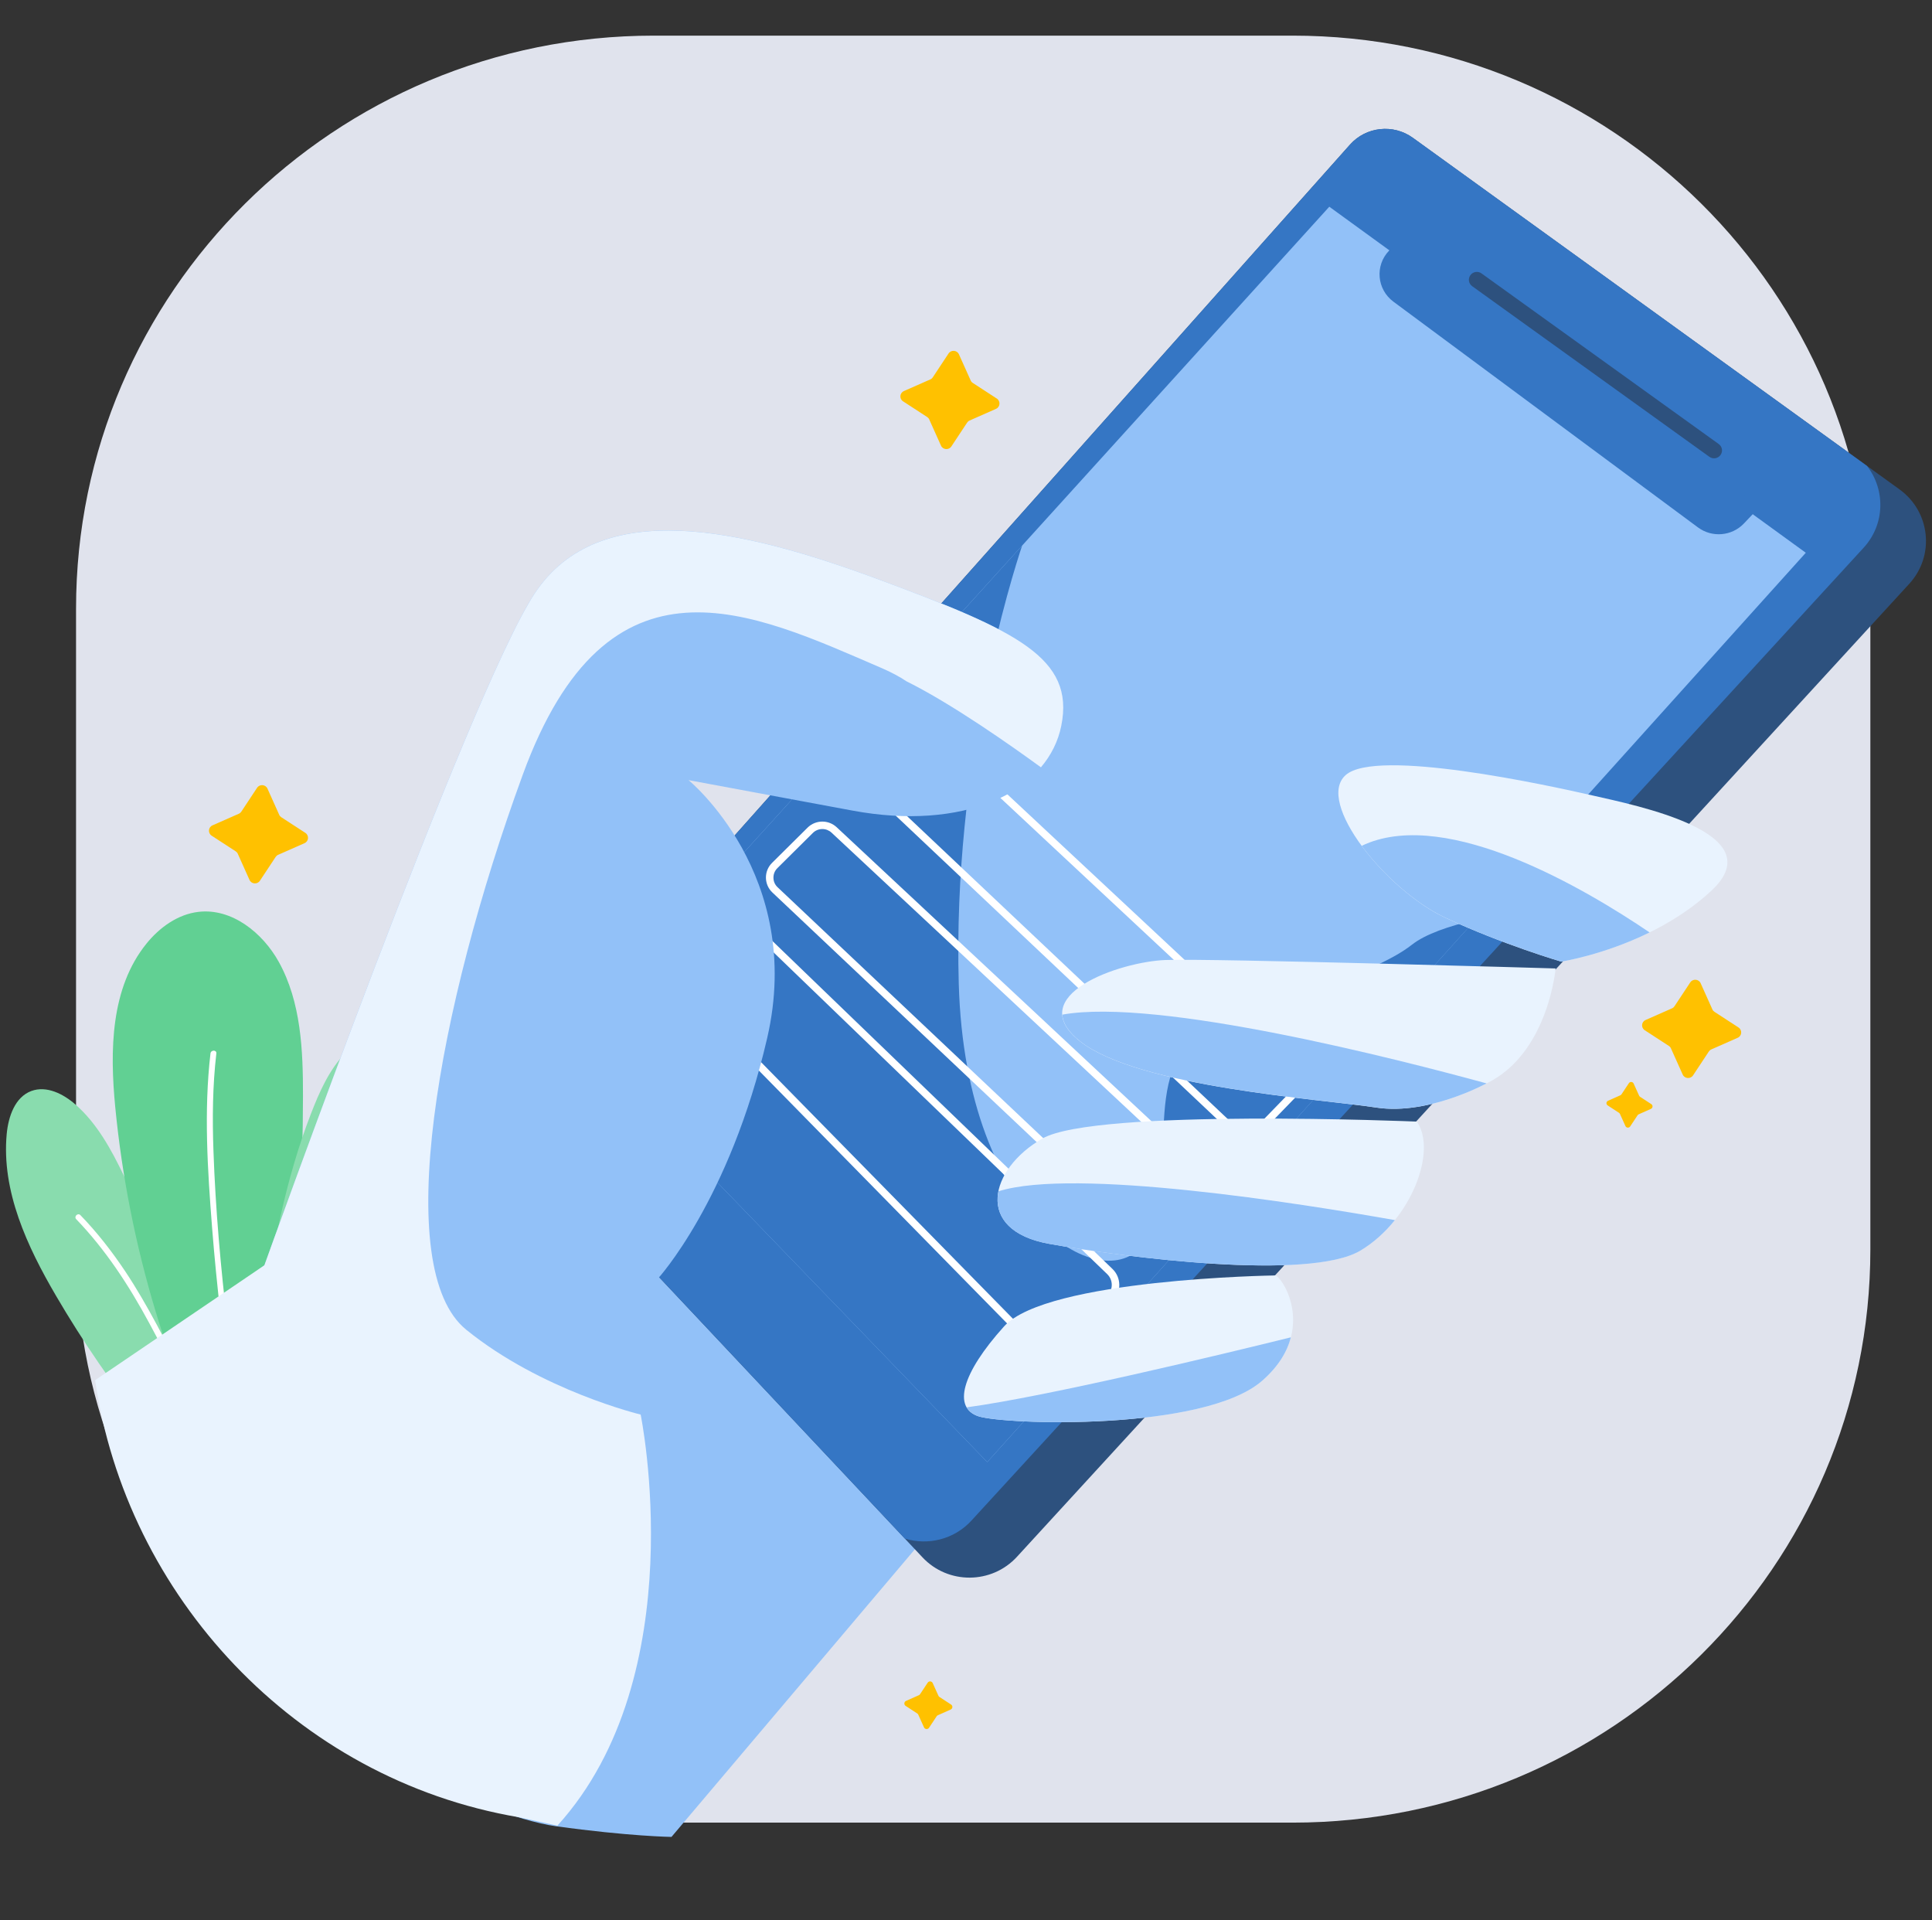 <svg width="161" height="160" viewBox="0 0 161 160" fill="none" xmlns="http://www.w3.org/2000/svg">
<rect x="0" y="0" width="161" height="160" fill="#333333" stroke="none"/>
<g clip-path="url(#clip0)">
<path d="M54.483 2.969H107.717C134.31 2.969 155.863 24.35 155.863 50.718V104.108C155.863 130.482 134.304 151.857 107.717 151.857H54.483C27.889 151.857 6.337 130.476 6.337 104.108V50.725C6.33 24.35 27.889 2.969 54.483 2.969Z" fill="#E0E3ED"/>
<path d="M21.238 128.859C14.938 122.928 9.043 115.445 4.687 107.994C2.261 103.855 0.115 99.244 0.559 94.477C0.696 93.035 1.243 91.412 2.606 90.901C3.878 90.429 5.287 91.14 6.304 92.039C8.097 93.617 9.265 95.771 10.302 97.912C14.677 106.96 18.688 119.145 21.238 128.859Z" fill="#89DCAE"/>
<path d="M6.356 101.585C8.821 104.146 10.764 107.134 12.441 110.245C14.038 113.201 15.61 116.202 17.012 119.254C17.808 120.994 18.531 122.779 19.014 124.629C19.092 124.933 19.568 124.804 19.49 124.5C18.616 121.169 17.038 118.052 15.466 115.005C13.869 111.914 12.343 108.777 10.406 105.88C9.304 104.237 8.084 102.672 6.708 101.249C6.487 101.016 6.134 101.359 6.356 101.585Z" fill="white"/>
<path d="M19.549 125.263C14.116 115.038 10.719 103.745 9.604 92.24C9.147 87.518 9.212 82.318 12.206 78.619C13.295 77.274 14.814 76.174 16.542 75.974C19.314 75.65 21.877 77.707 23.227 80.132C25.092 83.496 25.255 87.499 25.248 91.334C25.229 103.933 23.885 116.532 21.244 128.859" fill="#61D093"/>
<path d="M21.238 128.859C20.807 117.547 21.799 103.409 25.894 92.841C26.605 91.004 27.413 89.148 28.783 87.732C29.911 86.561 31.554 85.72 33.152 86.037C34.554 86.315 35.669 87.441 36.282 88.721C37.724 91.703 36.817 95.234 35.741 98.364C32.37 108.202 27.4 120.451 21.238 128.859Z" fill="#89DCAE"/>
<path d="M20.951 124.946C19.536 115.309 18.127 105.634 17.788 95.887C17.69 93.177 17.716 90.461 18.029 87.771C18.068 87.46 17.573 87.46 17.54 87.771C16.979 92.595 17.299 97.498 17.677 102.329C18.062 107.186 18.642 112.024 19.301 116.849C19.673 119.597 20.077 122.34 20.475 125.082C20.52 125.386 20.996 125.256 20.951 124.946Z" fill="white"/>
<path d="M31.502 93.552C29.559 97.478 27.59 101.423 26.187 105.582C24.883 109.45 23.996 113.447 23.292 117.463C22.914 119.623 22.601 121.79 22.34 123.963C22.301 124.273 22.796 124.273 22.829 123.963C23.794 115.969 25.398 107.994 28.672 100.596C29.689 98.3 30.805 96.049 31.92 93.798C32.063 93.52 31.639 93.274 31.502 93.552Z" fill="white"/>
<path d="M46.312 152.155C40.182 151.308 24.44 143.786 18.108 136.193L60.802 82.946L93.155 109.094L55.957 153.047C55.951 153.047 52.436 153.002 46.312 152.155Z" fill="#92C1F8"/>
<path d="M44.023 94.82L76.877 129.758C79.01 132.028 82.642 132.002 84.749 129.706L159.104 48.642C161.25 46.307 160.872 42.64 158.296 40.778L117.733 11.48C116.103 10.303 113.834 10.548 112.497 12.049L43.945 88.999C42.458 90.668 42.491 93.19 44.023 94.82Z" fill="#2D517E"/>
<path d="M112.503 12.049C113.84 10.548 116.11 10.303 117.74 11.48L155.583 38.818C157.122 40.797 157.096 43.675 155.309 45.628L80.953 126.692C79.499 128.277 77.321 128.775 75.41 128.193L44.03 94.82C42.497 93.19 42.465 90.668 43.951 88.999L112.503 12.049Z" fill="#3576C4"/>
<path d="M150.483 46.055L82.27 121.816L48.066 86.387L110.775 17.223L150.483 46.055Z" fill="#92C1F8"/>
<path d="M85.707 44.872L85.883 44.788L85.701 44.878L85.707 44.872Z" fill="#3576C4"/>
<path d="M122.944 76.647L82.27 121.816L48.066 86.387L85.179 45.454C84.312 48.047 79.375 63.647 79.897 81.957C80.464 102.025 92.294 108.389 95.43 103.442C98.567 98.494 94.72 88.883 100.419 86.057C106.119 83.231 114.244 81.394 117.662 78.71C118.796 77.817 120.785 77.145 122.944 76.647Z" fill="#3576C4"/>
<path d="M76.512 60.497C76.799 60.497 77.073 60.607 77.282 60.801L107.691 89.193C107.912 89.4 108.036 89.678 108.043 89.976C108.049 90.273 107.938 90.558 107.73 90.772L104.665 93.928C104.449 94.147 104.163 94.27 103.856 94.27C103.569 94.27 103.295 94.16 103.087 93.966L72.782 65.348C72.56 65.141 72.436 64.856 72.436 64.559C72.43 64.255 72.547 63.97 72.763 63.757L75.723 60.82C75.932 60.613 76.212 60.497 76.512 60.497ZM76.512 59.883C76.069 59.883 75.619 60.051 75.28 60.387L72.319 63.323C71.628 64.009 71.641 65.128 72.352 65.794L102.656 94.413C102.995 94.73 103.426 94.891 103.856 94.891C104.313 94.891 104.769 94.717 105.108 94.361L108.173 91.205C108.845 90.513 108.819 89.407 108.114 88.747L77.706 60.355C77.367 60.038 76.943 59.883 76.512 59.883Z" fill="white"/>
<path d="M68.53 69.073C68.817 69.073 69.091 69.183 69.3 69.377L99.709 97.769C99.93 97.976 100.054 98.254 100.061 98.552C100.067 98.85 99.956 99.134 99.748 99.347L96.683 102.504C96.467 102.724 96.18 102.846 95.874 102.846C95.587 102.846 95.313 102.736 95.105 102.542L64.8 73.924C64.578 73.717 64.454 73.432 64.454 73.135C64.448 72.831 64.565 72.546 64.78 72.333L67.741 69.396C67.95 69.189 68.23 69.073 68.53 69.073ZM68.53 68.452C68.087 68.452 67.637 68.62 67.298 68.957L64.337 71.893C63.646 72.578 63.659 73.697 64.37 74.364L94.674 102.982C95.013 103.299 95.444 103.461 95.874 103.461C96.33 103.461 96.787 103.286 97.126 102.93L100.191 99.774C100.863 99.082 100.837 97.976 100.132 97.317L69.724 68.924C69.391 68.614 68.961 68.452 68.53 68.452Z" fill="white"/>
<path d="M61.592 77.073C61.918 77.073 62.231 77.196 62.465 77.423L92.268 106.158C92.763 106.636 92.776 107.425 92.294 107.917L88.296 111.998C88.055 112.244 87.735 112.373 87.396 112.373C87.057 112.373 86.738 112.237 86.496 111.998L57.477 82.441C57.001 81.956 57.001 81.193 57.477 80.702L60.685 77.442C60.933 77.209 61.252 77.073 61.592 77.073ZM61.592 76.459C61.102 76.459 60.613 76.647 60.248 77.022L57.04 80.281C56.329 81.006 56.329 82.157 57.04 82.881L86.059 112.438C86.425 112.813 86.914 113 87.403 113C87.892 113 88.381 112.813 88.746 112.438L92.744 108.357C93.468 107.619 93.448 106.442 92.705 105.725L62.902 76.989C62.537 76.634 62.068 76.459 61.592 76.459Z" fill="white"/>
<path d="M124.359 90.015C129.061 87.331 129.635 80.689 129.635 80.689C129.635 80.689 100.987 79.841 97.139 79.984C93.291 80.126 85.166 82.952 90.011 86.768C94.857 90.584 110.103 91.573 114.668 92.278C119.233 92.983 124.359 90.015 124.359 90.015Z" fill="#E9F3FE"/>
<path d="M118.066 93.449C118.066 93.449 91.276 92.317 86.855 94.866C82.44 97.407 81.155 102.497 87.422 103.629C93.696 104.761 109.086 106.74 113.358 104.192C117.636 101.65 119.775 95.855 118.066 93.449Z" fill="#E9F3FE"/>
<path d="M106.191 106.268C106.191 106.268 87.24 106.552 83.673 110.51C80.106 114.468 79.395 117.295 81.534 118C83.673 118.705 100.348 119.274 105.193 115.031C110.038 110.788 106.615 105.983 106.191 106.268Z" fill="#E9F3FE"/>
<path d="M71.06 67.54C61.937 65.846 57.379 64.998 57.379 64.998C57.379 64.998 67.069 72.915 63.933 86.484C60.796 100.052 54.809 106.552 54.809 106.552C54.809 106.552 35.428 121.816 30.296 131.426C28.274 135.21 26.611 139.381 25.333 143.055C16.412 136.387 10.321 126.395 8.697 115.16L22.033 105.42C22.033 105.42 39.132 57.651 44.551 49.45C49.971 41.25 61.937 44.082 73.336 48.319C84.736 52.561 89.581 54.819 88.44 60.471C87.305 66.124 80.177 69.235 71.06 67.54Z" fill="#92C1F8"/>
<path d="M116.116 25.133L141.503 43.947C142.677 44.813 144.321 44.671 145.325 43.617L146.662 42.207L116.638 19.952L115.751 20.89C114.564 22.125 114.74 24.111 116.116 25.133Z" fill="#3576C4"/>
<path d="M122.683 23.846L142.449 38.061C142.749 38.275 143.16 38.21 143.375 37.913C143.59 37.615 143.525 37.208 143.225 36.994L123.459 22.779C123.159 22.565 122.748 22.63 122.533 22.927C122.318 23.218 122.383 23.632 122.683 23.846Z" fill="#2D517E"/>
<path d="M130.104 80.12C130.104 80.12 137.512 78.988 142.645 74.182C147.777 69.377 136.371 67.113 132.667 66.266C128.963 65.419 114.707 62.308 112.145 64.572C109.582 66.835 115.562 74.182 120.407 76.446C125.252 78.71 130.104 80.12 130.104 80.12Z" fill="#E9F3FE"/>
<path d="M113.788 70.328C120.766 67.359 132.1 74.053 137.467 77.688C133.613 79.583 130.104 80.12 130.104 80.12C130.104 80.12 125.259 78.703 120.414 76.446C117.981 75.308 115.255 72.889 113.475 70.476C113.579 70.425 113.684 70.373 113.788 70.328Z" fill="#92C1F8"/>
<path d="M88.525 84.537C96.493 83.101 116.67 88.294 123.883 90.267C122.513 90.972 118.405 92.854 114.668 92.272C110.11 91.567 94.857 90.578 90.011 86.762C89.014 85.973 88.57 85.229 88.525 84.537Z" fill="#92C1F8"/>
<path d="M116.24 101.657C115.444 102.646 114.479 103.532 113.364 104.198C109.086 106.74 93.696 104.761 87.429 103.636C83.979 103.015 82.818 101.197 83.203 99.257C89.503 97.265 108.33 100.253 116.24 101.657Z" fill="#92C1F8"/>
<path d="M80.562 117.256C87.325 116.338 101.743 112.865 107.573 111.422C107.273 112.587 106.562 113.828 105.193 115.031C100.348 119.274 83.673 118.705 81.534 118C81.077 117.845 80.758 117.592 80.562 117.256Z" fill="#92C1F8"/>
<path d="M73.48 55.666C62.648 51.003 50.675 45.066 43.554 64.572C36.426 84.078 32.578 105.699 38.852 110.789C45.125 115.878 53.388 117.858 53.388 117.858C53.388 117.858 57.848 139.55 46.449 152.11L43.221 151.405C24.583 148.235 10.517 132.901 7.928 114.992L22.033 105.42C22.033 105.42 39.132 57.651 44.551 49.451C49.964 41.256 61.937 44.083 73.336 48.319C84.736 52.555 89.581 54.819 88.44 60.471C88.179 61.771 87.592 62.929 86.744 63.931C84.383 62.211 79.368 58.66 75.541 56.765C74.96 56.377 74.275 56.009 73.48 55.666Z" fill="#E9F3FE"/>
<path d="M75.254 33.437L77.262 34.743C77.34 34.795 77.406 34.866 77.438 34.95L78.416 37.13C78.573 37.479 79.062 37.518 79.277 37.201L80.595 35.209C80.647 35.132 80.719 35.067 80.803 35.035L83.001 34.065C83.353 33.909 83.392 33.424 83.073 33.211L81.064 31.904C80.986 31.853 80.921 31.781 80.888 31.697L79.91 29.518C79.753 29.169 79.264 29.13 79.049 29.447L77.732 31.439C77.68 31.516 77.608 31.581 77.523 31.613L75.325 32.583C74.967 32.745 74.928 33.224 75.254 33.437Z" fill="#FFC100"/>
<path d="M137.062 85.837L139.071 87.143C139.149 87.195 139.214 87.266 139.247 87.35L140.225 89.53C140.382 89.879 140.871 89.918 141.086 89.601L142.403 87.609C142.456 87.531 142.527 87.467 142.612 87.434L144.81 86.464C145.162 86.309 145.201 85.824 144.881 85.61L142.873 84.304C142.795 84.252 142.729 84.181 142.697 84.097L141.719 81.917C141.562 81.568 141.073 81.529 140.858 81.846L139.541 83.838C139.488 83.916 139.417 83.981 139.332 84.013L137.134 84.983C136.775 85.138 136.736 85.623 137.062 85.837Z" fill="#FFC100"/>
<path d="M17.631 69.623L19.64 70.929C19.718 70.981 19.784 71.052 19.816 71.136L20.794 73.316C20.951 73.665 21.44 73.704 21.655 73.387L22.972 71.395C23.025 71.317 23.096 71.253 23.181 71.22L25.379 70.25C25.731 70.095 25.77 69.61 25.451 69.397L23.442 68.09C23.364 68.038 23.299 67.967 23.266 67.883L22.288 65.704C22.131 65.354 21.642 65.316 21.427 65.632L20.11 67.624C20.057 67.702 19.986 67.767 19.901 67.799L17.703 68.769C17.351 68.924 17.312 69.409 17.631 69.623Z" fill="#FFC100"/>
<path d="M133.978 92.104L134.91 92.712C134.95 92.738 134.976 92.77 134.995 92.809L135.452 93.818C135.523 93.98 135.752 93.999 135.849 93.85L136.462 92.925C136.489 92.886 136.521 92.861 136.56 92.841L137.578 92.388C137.741 92.317 137.76 92.091 137.61 91.994L136.678 91.386C136.639 91.36 136.612 91.328 136.593 91.289L136.136 90.28C136.065 90.118 135.836 90.099 135.739 90.248L135.126 91.173C135.1 91.211 135.067 91.237 135.028 91.257L134.01 91.71C133.841 91.781 133.821 92.007 133.978 92.104Z" fill="#FFC100"/>
<path d="M75.469 142.13L76.441 142.764C76.48 142.79 76.506 142.822 76.525 142.868L77.001 143.922C77.08 144.09 77.314 144.109 77.419 143.954L78.058 142.99C78.084 142.952 78.117 142.926 78.162 142.906L79.225 142.434C79.395 142.357 79.414 142.124 79.258 142.02L78.286 141.386C78.247 141.361 78.221 141.328 78.201 141.283L77.725 140.229C77.647 140.061 77.412 140.041 77.308 140.196L76.669 141.16C76.643 141.199 76.61 141.225 76.564 141.244L75.501 141.716C75.332 141.794 75.312 142.027 75.469 142.13Z" fill="#FFC100"/>
</g>
<defs>
<clipPath id="clip0">
<rect width="160" height="160" fill="white" transform="translate(0.5)"/>
</clipPath>
</defs>
</svg>
